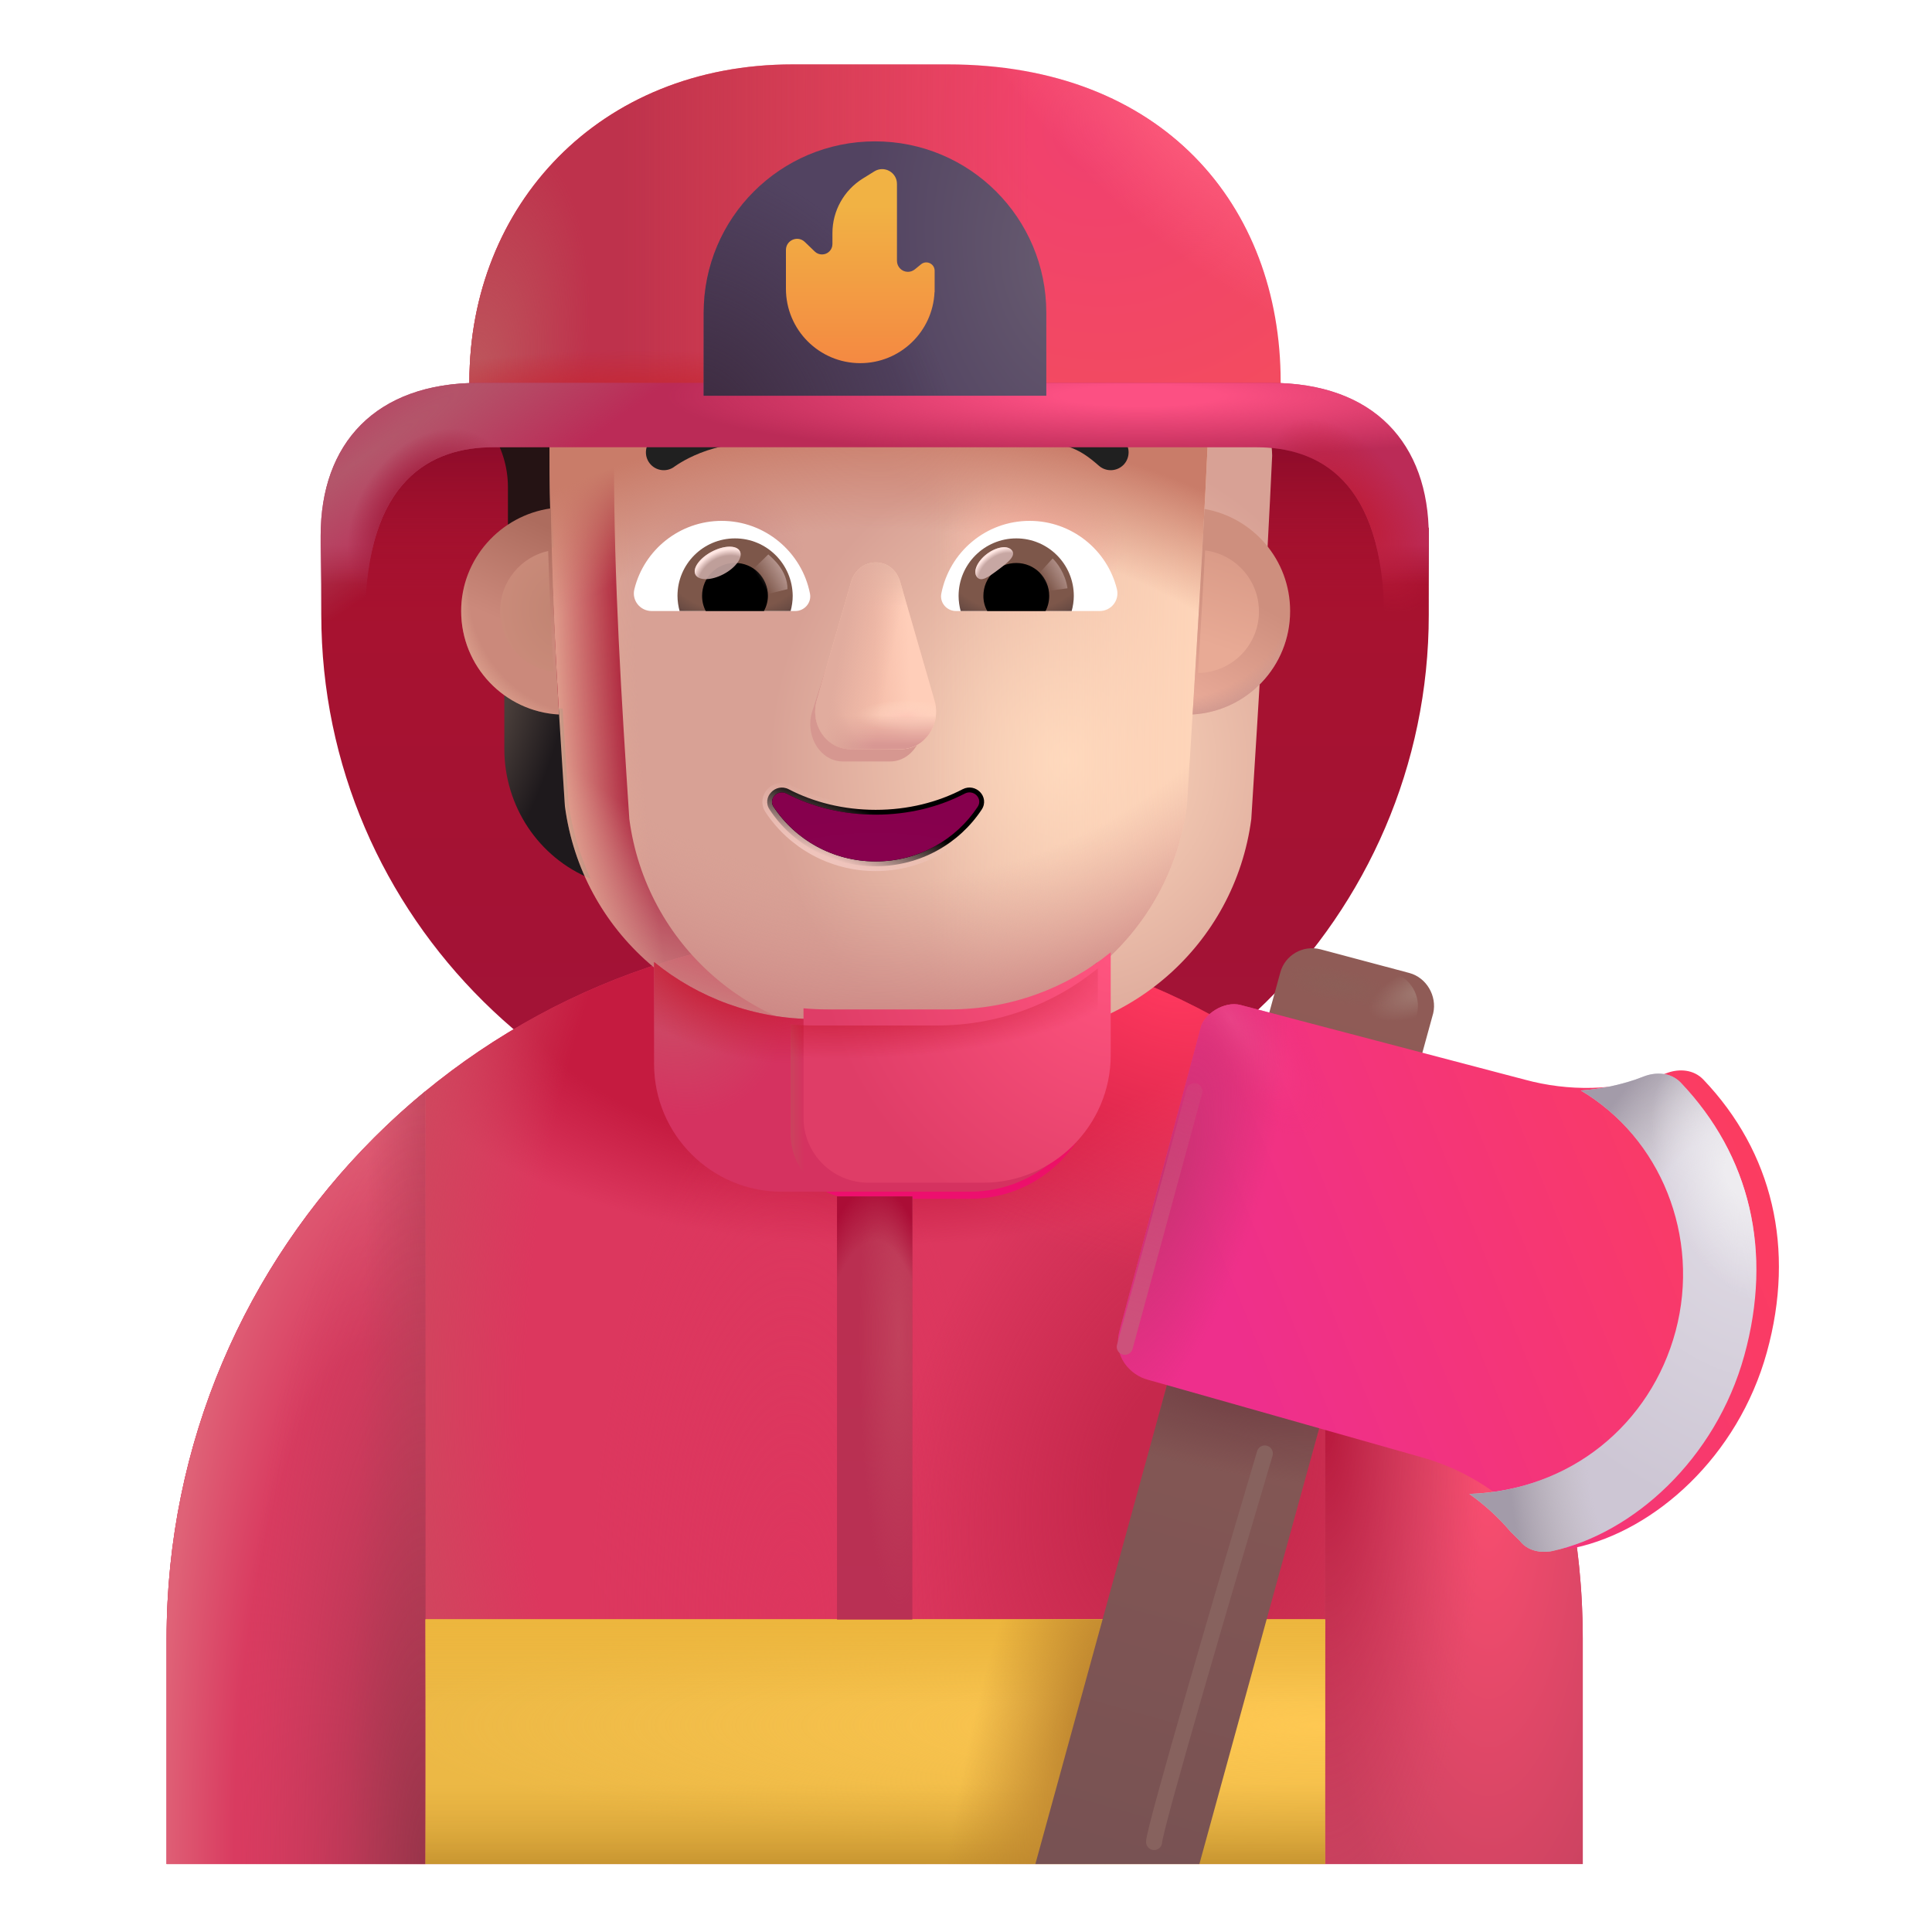 <svg viewBox="1 1 30 30" xmlns="http://www.w3.org/2000/svg">
<g filter="url(#filter0_i_4002_2616)">
<path d="M22.174 7.945H7.152C6.757 8.265 6.373 9.282 5.989 9.602V10.945C5.989 15.635 9.843 19.445 14.587 19.445C19.331 19.445 23.186 15.635 23.186 10.945V9.602C22.831 9.182 22.498 8.395 22.174 7.945Z" fill="url(#paint0_linear_4002_2616)"/>
<path d="M22.174 7.945H7.152C6.757 8.265 6.373 9.282 5.989 9.602V10.945C5.989 15.635 9.843 19.445 14.587 19.445C19.331 19.445 23.186 15.635 23.186 10.945V9.602C22.831 9.182 22.498 8.395 22.174 7.945Z" fill="url(#paint1_linear_4002_2616)"/>
</g>
<path d="M14.587 15.445C8.517 15.445 3.587 20.365 3.587 26.445V29.945H25.577V26.445C25.577 20.365 20.657 15.445 14.587 15.445Z" fill="#DC375E"/>
<path d="M14.587 15.445C8.517 15.445 3.587 20.365 3.587 26.445V29.945H25.577V26.445C25.577 20.365 20.657 15.445 14.587 15.445Z" fill="url(#paint2_radial_4002_2616)"/>
<path d="M14.587 15.445C8.517 15.445 3.587 20.365 3.587 26.445V29.945H25.577V26.445C25.577 20.365 20.657 15.445 14.587 15.445Z" fill="url(#paint3_radial_4002_2616)"/>
<path d="M14.587 15.445C8.517 15.445 3.587 20.365 3.587 26.445V29.945H25.577V26.445C25.577 20.365 20.657 15.445 14.587 15.445Z" fill="url(#paint4_radial_4002_2616)"/>
<path d="M14.587 15.445C8.517 15.445 3.587 20.365 3.587 26.445V29.945H25.577V26.445C25.577 20.365 20.657 15.445 14.587 15.445Z" fill="url(#paint5_radial_4002_2616)"/>
<path d="M14.587 15.445C8.517 15.445 3.587 20.365 3.587 26.445V29.945H25.577V26.445C25.577 20.365 20.657 15.445 14.587 15.445Z" fill="url(#paint6_radial_4002_2616)"/>
<path d="M14.587 15.445C8.517 15.445 3.587 20.365 3.587 26.445V29.945H25.577V26.445C25.577 20.365 20.657 15.445 14.587 15.445Z" fill="url(#paint7_radial_4002_2616)"/>
<path d="M7.607 29.945V17.943C5.153 19.96 3.587 23.018 3.587 26.445V29.945H7.607Z" fill="url(#paint8_radial_4002_2616)"/>
<path d="M7.607 29.945V17.943C5.153 19.96 3.587 23.018 3.587 26.445V29.945H7.607Z" fill="url(#paint9_linear_4002_2616)"/>
<path d="M7.607 29.945V17.943C5.153 19.96 3.587 23.018 3.587 26.445V29.945H7.607Z" fill="url(#paint10_radial_4002_2616)"/>
<path d="M21.577 17.955V29.945H25.577V26.445C25.577 23.025 24.02 19.971 21.577 17.955Z" fill="url(#paint11_radial_4002_2616)"/>
<path d="M21.577 17.955V29.945H25.577V26.445C25.577 23.025 24.02 19.971 21.577 17.955Z" fill="url(#paint12_radial_4002_2616)"/>
<path d="M13.277 15.945V18.605C13.277 19.165 13.727 19.615 14.287 19.615H16.067C17.157 19.615 18.047 18.725 18.047 17.635V15.945H13.277Z" fill="url(#paint13_linear_4002_2616)"/>
<path d="M19.458 12.003C19.794 11.992 20.108 11.879 20.363 11.695V12.626C20.363 13.519 19.831 14.315 19.022 14.645C19.192 14.282 19.309 13.887 19.368 13.465L19.458 12.003Z" fill="url(#paint14_radial_4002_2616)"/>
<path d="M9.736 12.003C9.401 11.992 9.087 11.879 8.831 11.695V12.626C8.831 13.519 9.363 14.315 10.172 14.645C10.002 14.282 9.885 13.887 9.826 13.465L9.736 12.003Z" fill="url(#paint15_radial_4002_2616)"/>
<path d="M8.528 7.52C8.553 7.577 8.584 7.633 8.621 7.688C8.793 7.946 8.887 8.251 8.887 8.562V9.763C9.084 9.621 9.345 9.536 9.595 9.499L9.565 7.962C9.565 7.812 9.574 7.664 9.593 7.52H8.528Z" fill="#251314"/>
<path d="M19.686 7.511C19.716 7.625 19.733 7.744 19.735 7.867L19.656 9.473C19.89 9.515 20.136 9.611 20.323 9.742V8.554C20.323 8.243 20.419 7.937 20.594 7.679C20.632 7.625 20.662 7.569 20.686 7.511H19.686Z" fill="#1E080A"/>
<g filter="url(#filter1_ii_4002_2616)">
<path d="M9.772 13.518C10.03 15.471 11.691 16.924 13.658 16.924H15.544C17.511 16.924 19.173 15.471 19.43 13.518C19.548 11.635 19.667 9.758 19.754 7.876C19.744 7.109 19.139 6.476 18.375 6.444H16.975C16.02 6.444 15.156 5.881 14.764 5.001C14.663 4.749 14.419 4.583 14.148 4.583H12.875C11.03 4.583 9.534 6.095 9.534 7.962C9.534 9.822 9.65 11.653 9.772 13.518Z" fill="url(#paint16_radial_4002_2616)"/>
</g>
<path d="M9.772 13.518C10.03 15.471 11.691 16.924 13.658 16.924H15.544C17.511 16.924 19.173 15.471 19.43 13.518C19.548 11.635 19.667 9.758 19.754 7.876C19.744 7.109 19.139 6.476 18.375 6.444H16.975C16.02 6.444 15.156 5.881 14.764 5.001C14.663 4.749 14.419 4.583 14.148 4.583H12.875C11.03 4.583 9.534 6.095 9.534 7.962C9.534 9.822 9.65 11.653 9.772 13.518Z" fill="url(#paint17_linear_4002_2616)"/>
<path d="M9.772 13.518C10.03 15.471 11.691 16.924 13.658 16.924H15.544C17.511 16.924 19.173 15.471 19.43 13.518C19.548 11.635 19.667 9.758 19.754 7.876C19.744 7.109 19.139 6.476 18.375 6.444H16.975C16.02 6.444 15.156 5.881 14.764 5.001C14.663 4.749 14.419 4.583 14.148 4.583H12.875C11.03 4.583 9.534 6.095 9.534 7.962C9.534 9.822 9.65 11.653 9.772 13.518Z" fill="url(#paint18_radial_4002_2616)"/>
<path d="M9.772 13.518C10.03 15.471 11.691 16.924 13.658 16.924H15.544C17.511 16.924 19.173 15.471 19.43 13.518C19.548 11.635 19.667 9.758 19.754 7.876C19.744 7.109 19.139 6.476 18.375 6.444H16.975C16.02 6.444 15.156 5.881 14.764 5.001C14.663 4.749 14.419 4.583 14.148 4.583H12.875C11.03 4.583 9.534 6.095 9.534 7.962C9.534 9.822 9.65 11.653 9.772 13.518Z" fill="url(#paint19_radial_4002_2616)"/>
<path d="M9.772 13.518C10.03 15.471 11.691 16.924 13.658 16.924H15.544C17.511 16.924 19.173 15.471 19.43 13.518C19.548 11.635 19.667 9.758 19.754 7.876C19.744 7.109 19.139 6.476 18.375 6.444H16.975C16.02 6.444 15.156 5.881 14.764 5.001C14.663 4.749 14.419 4.583 14.148 4.583H12.875C11.03 4.583 9.534 6.095 9.534 7.962C9.534 9.822 9.65 11.653 9.772 13.518Z" fill="url(#paint20_radial_4002_2616)"/>
<path d="M9.772 13.518C10.03 15.471 11.691 16.924 13.658 16.924H15.544C17.511 16.924 19.173 15.471 19.43 13.518C19.548 11.635 19.667 9.758 19.754 7.876C19.744 7.109 19.139 6.476 18.375 6.444H16.975C16.02 6.444 15.156 5.881 14.764 5.001C14.663 4.749 14.419 4.583 14.148 4.583H12.875C11.03 4.583 9.534 6.095 9.534 7.962C9.534 9.822 9.65 11.653 9.772 13.518Z" fill="url(#paint21_radial_4002_2616)"/>
<path d="M9.772 13.518C10.03 15.471 11.691 16.924 13.658 16.924H15.544C17.511 16.924 19.173 15.471 19.43 13.518C19.548 11.635 19.667 9.758 19.754 7.876C19.744 7.109 19.139 6.476 18.375 6.444H16.975C16.02 6.444 15.156 5.881 14.764 5.001C14.663 4.749 14.419 4.583 14.148 4.583H12.875C11.03 4.583 9.534 6.095 9.534 7.962C9.534 9.822 9.65 11.653 9.772 13.518Z" fill="url(#paint22_radial_4002_2616)"/>
<path d="M9.772 13.518C10.03 15.471 11.691 16.924 13.658 16.924H15.544C17.511 16.924 19.173 15.471 19.43 13.518C19.548 11.635 19.667 9.758 19.754 7.876C19.744 7.109 19.139 6.476 18.375 6.444H16.975C16.02 6.444 15.156 5.881 14.764 5.001C14.663 4.749 14.419 4.583 14.148 4.583H12.875C11.03 4.583 9.534 6.095 9.534 7.962C9.534 9.822 9.65 11.653 9.772 13.518Z" fill="url(#paint23_radial_4002_2616)"/>
<path d="M9.772 13.518C10.03 15.471 11.691 16.924 13.658 16.924H15.544C17.511 16.924 19.173 15.471 19.43 13.518C19.548 11.635 19.667 9.758 19.754 7.876C19.744 7.109 19.139 6.476 18.375 6.444H16.975C16.02 6.444 15.156 5.881 14.764 5.001C14.663 4.749 14.419 4.583 14.148 4.583H12.875C11.03 4.583 9.534 6.095 9.534 7.962C9.534 9.822 9.65 11.653 9.772 13.518Z" fill="url(#paint24_radial_4002_2616)"/>
<g filter="url(#filter2_f_4002_2616)">
<path d="M14.196 10.229L13.605 12.068C13.504 12.446 13.746 12.824 14.089 12.824H14.821C15.164 12.824 15.406 12.44 15.305 12.068L14.811 10.229C14.705 9.822 14.307 9.822 14.196 10.229Z" fill="#D69790"/>
</g>
<g filter="url(#filter3_f_4002_2616)">
<path d="M14.215 10.039L13.683 11.877C13.575 12.255 13.835 12.633 14.204 12.633H14.99C15.359 12.633 15.619 12.249 15.511 11.877L14.979 10.039C14.865 9.632 14.334 9.632 14.215 10.039Z" fill="#F6BFAB"/>
<path d="M14.215 10.039L13.683 11.877C13.575 12.255 13.835 12.633 14.204 12.633H14.99C15.359 12.633 15.619 12.249 15.511 11.877L14.979 10.039C14.865 9.632 14.334 9.632 14.215 10.039Z" fill="url(#paint25_linear_4002_2616)"/>
<path d="M14.215 10.039L13.683 11.877C13.575 12.255 13.835 12.633 14.204 12.633H14.99C15.359 12.633 15.619 12.249 15.511 11.877L14.979 10.039C14.865 9.632 14.334 9.632 14.215 10.039Z" fill="url(#paint26_radial_4002_2616)"/>
<path d="M14.215 10.039L13.683 11.877C13.575 12.255 13.835 12.633 14.204 12.633H14.99C15.359 12.633 15.619 12.249 15.511 11.877L14.979 10.039C14.865 9.632 14.334 9.632 14.215 10.039Z" fill="url(#paint27_linear_4002_2616)"/>
<path d="M14.215 10.039L13.683 11.877C13.575 12.255 13.835 12.633 14.204 12.633H14.99C15.359 12.633 15.619 12.249 15.511 11.877L14.979 10.039C14.865 9.632 14.334 9.632 14.215 10.039Z" fill="url(#paint28_radial_4002_2616)"/>
<path d="M14.215 10.039L13.683 11.877C13.575 12.255 13.835 12.633 14.204 12.633H14.99C15.359 12.633 15.619 12.249 15.511 11.877L14.979 10.039C14.865 9.632 14.334 9.632 14.215 10.039Z" fill="url(#paint29_linear_4002_2616)"/>
<path d="M14.215 10.039L13.683 11.877C13.575 12.255 13.835 12.633 14.204 12.633H14.99C15.359 12.633 15.619 12.249 15.511 11.877L14.979 10.039C14.865 9.632 14.334 9.632 14.215 10.039Z" fill="url(#paint30_linear_4002_2616)"/>
</g>
<g filter="url(#filter4_f_4002_2616)">
<path d="M13.246 13.255L13.246 13.255L13.246 13.255C13.144 13.203 13.037 13.235 12.975 13.302C12.911 13.368 12.886 13.476 12.951 13.572C13.3 14.1 13.907 14.451 14.597 14.451C15.288 14.451 15.894 14.1 16.243 13.572C16.308 13.475 16.284 13.366 16.219 13.299C16.155 13.233 16.049 13.203 15.948 13.255L15.948 13.255L15.948 13.255C15.558 13.458 15.098 13.575 14.597 13.575C14.101 13.575 13.636 13.458 13.246 13.255Z" stroke="url(#paint31_linear_4002_2616)" stroke-width="0.15"/>
</g>
<path d="M14.597 13.65C14.089 13.65 13.613 13.53 13.212 13.322C13.075 13.252 12.927 13.406 13.014 13.53C13.349 14.038 13.932 14.376 14.597 14.376C15.262 14.376 15.845 14.038 16.18 13.53C16.267 13.401 16.119 13.252 15.982 13.322C15.582 13.53 15.11 13.65 14.597 13.65Z" fill="url(#paint32_radial_4002_2616)"/>
<g filter="url(#filter5_i_4002_2616)">
<path d="M18.33 8.015C18.155 7.862 17.951 7.7 17.642 7.603C17.338 7.508 16.957 7.482 16.43 7.546C16.278 7.565 16.17 7.703 16.188 7.855C16.207 8.007 16.345 8.115 16.497 8.097C16.978 8.038 17.273 8.069 17.476 8.132C17.674 8.195 17.808 8.296 17.965 8.433C18.081 8.534 18.256 8.521 18.357 8.406C18.457 8.29 18.445 8.115 18.33 8.015Z" fill="#202020"/>
</g>
<g filter="url(#filter6_i_4002_2616)">
<path d="M11.186 7.906C11.276 7.852 11.406 7.783 11.57 7.718C11.897 7.59 12.365 7.478 12.925 7.546C13.077 7.565 13.185 7.703 13.167 7.855C13.148 8.007 13.01 8.115 12.858 8.097C12.409 8.042 12.035 8.131 11.773 8.234C11.642 8.286 11.539 8.341 11.471 8.382C11.437 8.402 11.412 8.419 11.396 8.43C11.388 8.435 11.383 8.439 11.379 8.441L11.377 8.443C11.256 8.537 11.082 8.515 10.988 8.394C10.894 8.273 10.916 8.099 11.037 8.005L11.186 7.906Z" fill="#202020"/>
</g>
<path d="M16.988 9.088C17.641 9.088 18.193 9.539 18.343 10.147C18.387 10.322 18.254 10.488 18.075 10.488H15.844C15.702 10.488 15.588 10.358 15.617 10.216C15.743 9.575 16.306 9.088 16.988 9.088Z" fill="white"/>
<path d="M16.781 9.36C17.276 9.36 17.674 9.762 17.674 10.253C17.674 10.334 17.661 10.415 17.641 10.488H15.917C15.897 10.411 15.885 10.334 15.885 10.253C15.885 9.762 16.286 9.36 16.781 9.36Z" fill="url(#paint33_radial_4002_2616)"/>
<path d="M16.27 10.253C16.27 9.969 16.497 9.742 16.781 9.742C17.065 9.742 17.292 9.969 17.292 10.253C17.292 10.338 17.272 10.419 17.235 10.488H16.331C16.29 10.419 16.27 10.338 16.27 10.253Z" fill="black"/>
<g filter="url(#filter7_f_4002_2616)">
<path d="M16.715 9.549C16.779 9.634 16.646 9.738 16.495 9.851C16.344 9.964 16.232 10.043 16.168 9.958C16.105 9.873 16.176 9.713 16.327 9.6C16.478 9.487 16.652 9.464 16.715 9.549Z" fill="#C7A7A3"/>
<path d="M16.715 9.549C16.779 9.634 16.646 9.738 16.495 9.851C16.344 9.964 16.232 10.043 16.168 9.958C16.105 9.873 16.176 9.713 16.327 9.6C16.478 9.487 16.652 9.464 16.715 9.549Z" fill="url(#paint34_radial_4002_2616)"/>
</g>
<g filter="url(#filter8_f_4002_2616)">
<path d="M17.576 10.135C17.543 9.904 17.408 9.73 17.345 9.672L17.085 9.958L17.202 10.186L17.576 10.135Z" fill="url(#paint35_linear_4002_2616)"/>
</g>
<path d="M12.206 9.088C11.553 9.088 11.001 9.539 10.851 10.147C10.806 10.322 10.94 10.488 11.119 10.488H13.35C13.492 10.488 13.606 10.358 13.577 10.216C13.451 9.575 12.883 9.088 12.206 9.088Z" fill="white"/>
<path d="M12.413 9.36C11.918 9.36 11.52 9.761 11.52 10.252C11.52 10.334 11.533 10.415 11.553 10.488H13.277C13.297 10.411 13.309 10.334 13.309 10.252C13.305 9.761 12.908 9.36 12.413 9.36Z" fill="url(#paint36_radial_4002_2616)"/>
<path d="M12.924 10.252C12.924 9.968 12.697 9.741 12.413 9.741C12.129 9.741 11.902 9.968 11.902 10.252C11.902 10.338 11.922 10.419 11.959 10.488H12.863C12.9 10.419 12.924 10.338 12.924 10.252Z" fill="black"/>
<g filter="url(#filter9_f_4002_2616)">
<path d="M13.228 10.148C13.228 9.859 12.994 9.667 12.93 9.609L12.642 9.888L12.819 10.249L13.228 10.148Z" fill="url(#paint37_linear_4002_2616)"/>
</g>
<g filter="url(#filter10_f_4002_2616)">
<ellipse cx="12.144" cy="9.741" rx="0.39" ry="0.197" transform="rotate(-27.914 12.144 9.741)" fill="#C7A7A3" fill-opacity="0.9"/>
<ellipse cx="12.144" cy="9.741" rx="0.39" ry="0.197" transform="rotate(-27.914 12.144 9.741)" fill="url(#paint38_radial_4002_2616)"/>
</g>
<path d="M19.519 12.094C19.585 11.03 19.648 9.967 19.703 8.903C20.459 9.035 21.033 9.694 21.033 10.488C21.033 11.345 20.363 12.045 19.519 12.094Z" fill="url(#paint39_linear_4002_2616)"/>
<path d="M19.519 12.094C19.585 11.03 19.648 9.967 19.703 8.903C20.459 9.035 21.033 9.694 21.033 10.488C21.033 11.345 20.363 12.045 19.519 12.094Z" fill="url(#paint40_radial_4002_2616)"/>
<path d="M9.553 8.894C8.771 9.004 8.161 9.676 8.161 10.488C8.161 11.347 8.834 12.049 9.681 12.095C9.617 11.026 9.573 9.963 9.553 8.894Z" fill="url(#paint41_linear_4002_2616)"/>
<path d="M9.553 8.894C8.771 9.004 8.161 9.676 8.161 10.488C8.161 11.347 8.834 12.049 9.681 12.095C9.617 11.026 9.573 9.963 9.553 8.894Z" fill="url(#paint42_radial_4002_2616)"/>
<g filter="url(#filter11_f_4002_2616)">
<path d="M9.512 9.555C9.085 9.651 8.766 10.032 8.766 10.487C8.766 10.972 9.127 11.373 9.595 11.434C9.56 10.808 9.531 10.182 9.512 9.555Z" fill="url(#paint43_radial_4002_2616)"/>
</g>
<g filter="url(#filter12_f_4002_2616)">
<path d="M19.603 11.45C19.641 10.816 19.679 10.181 19.713 9.547C20.185 9.606 20.549 10.008 20.549 10.495C20.549 11.02 20.126 11.445 19.603 11.45Z" fill="url(#paint44_linear_4002_2616)"/>
</g>
<path d="M20.886 7.305H8.289V6.927C8.289 4.193 10.299 2 13.309 2H15.72C19.049 2 20.886 4.193 20.886 6.927V7.305Z" fill="url(#paint45_radial_4002_2616)"/>
<path d="M20.886 7.305H8.289V6.927C8.289 4.193 10.299 2 13.309 2H15.72C19.049 2 20.886 4.193 20.886 6.927V7.305Z" fill="url(#paint46_linear_4002_2616)"/>
<path d="M20.886 7.305H8.289V6.927C8.289 4.193 10.299 2 13.309 2H15.72C19.049 2 20.886 4.193 20.886 6.927V7.305Z" fill="url(#paint47_radial_4002_2616)"/>
<path d="M20.886 7.305H8.289V6.927C8.289 4.193 10.299 2 13.309 2H15.72C19.049 2 20.886 4.193 20.886 6.927V7.305Z" fill="url(#paint48_radial_4002_2616)"/>
<path d="M20.886 7.305H8.289V6.927C8.289 4.193 10.299 2 13.309 2H15.72C19.049 2 20.886 4.193 20.886 6.927V7.305Z" fill="url(#paint49_radial_4002_2616)"/>
<g filter="url(#filter13_i_4002_2616)">
<path fill-rule="evenodd" clip-rule="evenodd" d="M11.157 16.039V17.625C11.157 18.715 12.047 19.605 13.137 19.605H16.057C17.147 19.605 18.037 18.725 18.037 17.625V16.045C17.355 16.597 16.487 16.924 15.549 16.924H13.653C12.711 16.924 11.84 16.595 11.157 16.039Z" fill="#D53260"/>
<path fill-rule="evenodd" clip-rule="evenodd" d="M11.157 16.039V17.625C11.157 18.715 12.047 19.605 13.137 19.605H16.057C17.147 19.605 18.037 18.725 18.037 17.625V16.045C17.355 16.597 16.487 16.924 15.549 16.924H13.653C12.711 16.924 11.84 16.595 11.157 16.039Z" fill="url(#paint50_radial_4002_2616)"/>
<path fill-rule="evenodd" clip-rule="evenodd" d="M11.157 16.039V17.625C11.157 18.715 12.047 19.605 13.137 19.605H16.057C17.147 19.605 18.037 18.725 18.037 17.625V16.045C17.355 16.597 16.487 16.924 15.549 16.924H13.653C12.711 16.924 11.84 16.595 11.157 16.039Z" fill="url(#paint51_radial_4002_2616)"/>
</g>
<g filter="url(#filter14_i_4002_2616)">
<path d="M13.277 16.907V18.605C13.277 19.165 13.727 19.615 14.287 19.615H16.067C17.157 19.615 18.047 18.725 18.047 17.635V16.037C17.364 16.594 16.491 16.924 15.549 16.924H13.653C13.526 16.924 13.401 16.918 13.277 16.907Z" fill="url(#paint52_radial_4002_2616)"/>
</g>
<path d="M13.277 16.907V18.605C13.277 19.165 13.727 19.615 14.287 19.615H16.067C17.157 19.615 18.047 18.725 18.047 17.635V16.037C17.364 16.594 16.491 16.924 15.549 16.924H13.653C13.526 16.924 13.401 16.918 13.277 16.907Z" fill="url(#paint53_linear_4002_2616)"/>
<path d="M13.277 16.907V18.605C13.277 19.165 13.727 19.615 14.287 19.615H16.067C17.157 19.615 18.047 18.725 18.047 17.635V16.037C17.364 16.594 16.491 16.924 15.549 16.924H13.653C13.526 16.924 13.401 16.918 13.277 16.907Z" fill="url(#paint54_radial_4002_2616)"/>
<path d="M21.577 26.145H7.607V29.945H21.577V26.145Z" fill="#ECB845"/>
<path d="M21.577 26.145H7.607V29.945H21.577V26.145Z" fill="url(#paint55_radial_4002_2616)"/>
<path d="M21.577 26.145H7.607V29.945H21.577V26.145Z" fill="url(#paint56_linear_4002_2616)"/>
<path d="M21.577 26.145H7.607V29.945H21.577V26.145Z" fill="url(#paint57_linear_4002_2616)"/>
<path d="M21.577 26.145H7.607V29.945H21.577V26.145Z" fill="url(#paint58_radial_4002_2616)"/>
<path d="M8.659 7.945H20.506C21.454 7.945 22.494 8.43 22.494 10.625H23.186V9.32C23.186 7.891 22.338 6.945 20.729 6.945H8.436C6.826 6.945 5.979 7.891 5.979 9.32V10.625H6.67C6.67 8.43 7.71 7.945 8.659 7.945Z" fill="url(#paint59_linear_4002_2616)"/>
<path d="M8.659 7.945H20.506C21.454 7.945 22.494 8.43 22.494 10.625H23.186V9.32C23.186 7.891 22.338 6.945 20.729 6.945H8.436C6.826 6.945 5.979 7.891 5.979 9.32V10.625H6.67C6.67 8.43 7.71 7.945 8.659 7.945Z" fill="url(#paint60_radial_4002_2616)"/>
<path d="M8.659 7.945H20.506C21.454 7.945 22.494 8.43 22.494 10.625H23.186V9.32C23.186 7.891 22.338 6.945 20.729 6.945H8.436C6.826 6.945 5.979 7.891 5.979 9.32V10.625H6.67C6.67 8.43 7.71 7.945 8.659 7.945Z" fill="url(#paint61_radial_4002_2616)"/>
<path d="M8.659 7.945H20.506C21.454 7.945 22.494 8.43 22.494 10.625H23.186V9.32C23.186 7.891 22.338 6.945 20.729 6.945H8.436C6.826 6.945 5.979 7.891 5.979 9.32V10.625H6.67C6.67 8.43 7.71 7.945 8.659 7.945Z" fill="url(#paint62_radial_4002_2616)"/>
<path d="M8.659 7.945H20.506C21.454 7.945 22.494 8.43 22.494 10.625H23.186V9.32C23.186 7.891 22.338 6.945 20.729 6.945H8.436C6.826 6.945 5.979 7.891 5.979 9.32V10.625H6.67C6.67 8.43 7.71 7.945 8.659 7.945Z" fill="url(#paint63_radial_4002_2616)"/>
<path d="M15.167 19.578H13.997V26.148H15.167V19.578Z" fill="url(#paint64_linear_4002_2616)"/>
<path d="M15.167 19.578H13.997V26.148H15.167V19.578Z" fill="url(#paint65_radial_4002_2616)"/>
<path d="M15.167 19.578H13.997V26.148H15.167V19.578Z" fill="url(#paint66_radial_4002_2616)"/>
<g filter="url(#filter15_ii_4002_2616)">
<path d="M17.247 6.945H11.927V5.655C11.927 4.185 13.117 2.995 14.587 2.995C16.057 2.995 17.247 4.185 17.247 5.655V6.945Z" fill="url(#paint67_radial_4002_2616)"/>
<path d="M17.247 6.945H11.927V5.655C11.927 4.185 13.117 2.995 14.587 2.995C16.057 2.995 17.247 4.185 17.247 5.655V6.945Z" fill="url(#paint68_radial_4002_2616)"/>
</g>
<g filter="url(#filter16_ii_4002_2616)">
<path d="M22.636 16.109L21.255 15.741C20.979 15.669 20.703 15.833 20.631 16.099L16.827 29.945H19.374L23.005 16.733C23.066 16.467 22.902 16.181 22.636 16.109Z" fill="url(#paint69_linear_4002_2616)"/>
<path d="M22.636 16.109L21.255 15.741C20.979 15.669 20.703 15.833 20.631 16.099L16.827 29.945H19.374L23.005 16.733C23.066 16.467 22.902 16.181 22.636 16.109Z" fill="url(#paint70_radial_4002_2616)"/>
</g>
<path d="M22.636 16.109L21.255 15.741C20.979 15.669 20.703 15.833 20.631 16.099L16.827 29.945H19.374L23.005 16.733C23.066 16.467 22.902 16.181 22.636 16.109Z" fill="url(#paint71_radial_4002_2616)"/>
<path d="M22.636 16.109L21.255 15.741C20.979 15.669 20.703 15.833 20.631 16.099L16.827 29.945H19.374L23.005 16.733C23.066 16.467 22.902 16.181 22.636 16.109Z" fill="url(#paint72_radial_4002_2616)"/>
<g filter="url(#filter17_ii_4002_2616)">
<path d="M20.012 16.705L24.428 17.865C25.109 18.05 25.835 18.037 26.499 17.812L26.647 17.757C26.826 17.695 27.048 17.704 27.201 17.865C28.273 18.99 28.632 20.486 28.185 22.1C27.738 23.715 26.453 24.864 25.205 25.134C25.121 25.154 24.857 25.18 24.7 24.976L24.558 24.836C24.101 24.295 23.484 23.911 22.813 23.725L18.57 22.523C18.319 22.457 18.015 22.175 18.139 21.744L19.391 17.069C19.435 16.849 19.761 16.639 20.012 16.705Z" fill="url(#paint73_linear_4002_2616)"/>
<path d="M20.012 16.705L24.428 17.865C25.109 18.05 25.835 18.037 26.499 17.812L26.647 17.757C26.826 17.695 27.048 17.704 27.201 17.865C28.273 18.99 28.632 20.486 28.185 22.1C27.738 23.715 26.453 24.864 25.205 25.134C25.121 25.154 24.857 25.18 24.7 24.976L24.558 24.836C24.101 24.295 23.484 23.911 22.813 23.725L18.57 22.523C18.319 22.457 18.015 22.175 18.139 21.744L19.391 17.069C19.435 16.849 19.761 16.639 20.012 16.705Z" fill="url(#paint74_radial_4002_2616)"/>
<path d="M20.012 16.705L24.428 17.865C25.109 18.05 25.835 18.037 26.499 17.812L26.647 17.757C26.826 17.695 27.048 17.704 27.201 17.865C28.273 18.99 28.632 20.486 28.185 22.1C27.738 23.715 26.453 24.864 25.205 25.134C25.121 25.154 24.857 25.18 24.7 24.976L24.558 24.836C24.101 24.295 23.484 23.911 22.813 23.725L18.57 22.523C18.319 22.457 18.015 22.175 18.139 21.744L19.391 17.069C19.435 16.849 19.761 16.639 20.012 16.705Z" fill="url(#paint75_radial_4002_2616)"/>
</g>
<g filter="url(#filter18_i_4002_2616)">
<path d="M25.649 17.983C25.938 17.962 26.224 17.905 26.499 17.812L26.647 17.757C26.826 17.695 27.048 17.703 27.201 17.864C28.273 18.99 28.632 20.486 28.185 22.1C27.738 23.715 26.453 24.864 25.205 25.134C25.121 25.154 24.857 25.179 24.7 24.976L24.558 24.836C24.369 24.612 24.152 24.415 23.916 24.248C25.483 24.196 26.733 23.164 27.119 21.719C27.51 20.25 26.883 18.715 25.647 17.983L25.649 17.983Z" fill="url(#paint76_radial_4002_2616)"/>
<path d="M25.649 17.983C25.938 17.962 26.224 17.905 26.499 17.812L26.647 17.757C26.826 17.695 27.048 17.703 27.201 17.864C28.273 18.99 28.632 20.486 28.185 22.1C27.738 23.715 26.453 24.864 25.205 25.134C25.121 25.154 24.857 25.179 24.7 24.976L24.558 24.836C24.369 24.612 24.152 24.415 23.916 24.248C25.483 24.196 26.733 23.164 27.119 21.719C27.51 20.25 26.883 18.715 25.647 17.983L25.649 17.983Z" fill="url(#paint77_radial_4002_2616)"/>
<path d="M25.649 17.983C25.938 17.962 26.224 17.905 26.499 17.812L26.647 17.757C26.826 17.695 27.048 17.703 27.201 17.864C28.273 18.99 28.632 20.486 28.185 22.1C27.738 23.715 26.453 24.864 25.205 25.134C25.121 25.154 24.857 25.179 24.7 24.976L24.558 24.836C24.369 24.612 24.152 24.415 23.916 24.248C25.483 24.196 26.733 23.164 27.119 21.719C27.51 20.25 26.883 18.715 25.647 17.983L25.649 17.983Z" fill="url(#paint78_radial_4002_2616)"/>
</g>
<g filter="url(#filter19_dii_4002_2616)">
<path d="M13.304 4.882C13.304 4.729 13.487 4.651 13.597 4.757L13.752 4.906C13.782 4.935 13.822 4.951 13.864 4.951C13.954 4.951 14.026 4.879 14.026 4.789V4.619C14.026 4.274 14.205 3.954 14.498 3.772L14.677 3.661C14.83 3.566 15.028 3.676 15.028 3.856V5.05C15.028 5.144 15.104 5.221 15.198 5.221C15.238 5.221 15.276 5.207 15.306 5.182L15.402 5.104C15.486 5.035 15.613 5.095 15.613 5.204V5.537H15.611C15.584 6.15 15.078 6.639 14.458 6.639C13.821 6.639 13.304 6.122 13.304 5.484V4.882Z" fill="url(#paint79_linear_4002_2616)"/>
</g>
<g filter="url(#filter20_f_4002_2616)">
<path d="M19.546 17.945L18.466 21.913" stroke="url(#paint80_linear_4002_2616)" stroke-width="0.25" stroke-linecap="round"/>
</g>
<g filter="url(#filter21_f_4002_2616)">
<path d="M18.921 29.602C18.921 29.402 20.067 25.497 20.64 23.57" stroke="#87625E" stroke-width="0.25" stroke-linecap="round"/>
</g>
<defs>
<filter id="filter0_i_4002_2616" x="5.989" y="7.545" width="17.197" height="11.9" filterUnits="userSpaceOnUse" color-interpolation-filters="sRGB">
<feFlood flood-opacity="0" result="BackgroundImageFix"/>
<feBlend mode="normal" in="SourceGraphic" in2="BackgroundImageFix" result="shape"/>
<feColorMatrix in="SourceAlpha" type="matrix" values="0 0 0 0 0 0 0 0 0 0 0 0 0 0 0 0 0 0 127 0" result="hardAlpha"/>
<feOffset dy="-0.4"/>
<feGaussianBlur stdDeviation="0.2"/>
<feComposite in2="hardAlpha" operator="arithmetic" k2="-1" k3="1"/>
<feColorMatrix type="matrix" values="0 0 0 0 0.596 0 0 0 0 0.137 0 0 0 0 0.235 0 0 0 1 0"/>
<feBlend mode="normal" in2="shape" result="effect1_innerShadow_4002_2616"/>
</filter>
<filter id="filter1_ii_4002_2616" x="9.534" y="4.583" width="11.22" height="12.542" filterUnits="userSpaceOnUse" color-interpolation-filters="sRGB">
<feFlood flood-opacity="0" result="BackgroundImageFix"/>
<feBlend mode="normal" in="SourceGraphic" in2="BackgroundImageFix" result="shape"/>
<feColorMatrix in="SourceAlpha" type="matrix" values="0 0 0 0 0 0 0 0 0 0 0 0 0 0 0 0 0 0 127 0" result="hardAlpha"/>
<feOffset dx="1"/>
<feGaussianBlur stdDeviation="0.7"/>
<feComposite in2="hardAlpha" operator="arithmetic" k2="-1" k3="1"/>
<feColorMatrix type="matrix" values="0 0 0 0 0.914 0 0 0 0 0.686 0 0 0 0 0.592 0 0 0 1 0"/>
<feBlend mode="normal" in2="shape" result="effect1_innerShadow_4002_2616"/>
<feColorMatrix in="SourceAlpha" type="matrix" values="0 0 0 0 0 0 0 0 0 0 0 0 0 0 0 0 0 0 127 0" result="hardAlpha"/>
<feOffset dy="0.2"/>
<feGaussianBlur stdDeviation="0.375"/>
<feComposite in2="hardAlpha" operator="arithmetic" k2="-1" k3="1"/>
<feColorMatrix type="matrix" values="0 0 0 0 0.78 0 0 0 0 0.569 0 0 0 0 0.486 0 0 0 1 0"/>
<feBlend mode="normal" in2="effect1_innerShadow_4002_2616" result="effect2_innerShadow_4002_2616"/>
</filter>
<filter id="filter2_f_4002_2616" x="12.582" y="8.924" width="3.747" height="4.9" filterUnits="userSpaceOnUse" color-interpolation-filters="sRGB">
<feFlood flood-opacity="0" result="BackgroundImageFix"/>
<feBlend mode="normal" in="SourceGraphic" in2="BackgroundImageFix" result="shape"/>
<feGaussianBlur stdDeviation="0.5" result="effect1_foregroundBlur_4002_2616"/>
</filter>
<filter id="filter3_f_4002_2616" x="13.458" y="9.533" width="2.277" height="3.3" filterUnits="userSpaceOnUse" color-interpolation-filters="sRGB">
<feFlood flood-opacity="0" result="BackgroundImageFix"/>
<feBlend mode="normal" in="SourceGraphic" in2="BackgroundImageFix" result="shape"/>
<feGaussianBlur stdDeviation="0.1" result="effect1_foregroundBlur_4002_2616"/>
</filter>
<filter id="filter4_f_4002_2616" x="12.738" y="13.054" width="3.718" height="1.573" filterUnits="userSpaceOnUse" color-interpolation-filters="sRGB">
<feFlood flood-opacity="0" result="BackgroundImageFix"/>
<feBlend mode="normal" in="SourceGraphic" in2="BackgroundImageFix" result="shape"/>
<feGaussianBlur stdDeviation="0.05" result="effect1_foregroundBlur_4002_2616"/>
</filter>
<filter id="filter5_i_4002_2616" x="16.186" y="7.311" width="2.339" height="1.19" filterUnits="userSpaceOnUse" color-interpolation-filters="sRGB">
<feFlood flood-opacity="0" result="BackgroundImageFix"/>
<feBlend mode="normal" in="SourceGraphic" in2="BackgroundImageFix" result="shape"/>
<feColorMatrix in="SourceAlpha" type="matrix" values="0 0 0 0 0 0 0 0 0 0 0 0 0 0 0 0 0 0 127 0" result="hardAlpha"/>
<feOffset dx="0.1" dy="-0.2"/>
<feGaussianBlur stdDeviation="0.125"/>
<feComposite in2="hardAlpha" operator="arithmetic" k2="-1" k3="1"/>
<feColorMatrix type="matrix" values="0 0 0 0 0.059 0 0 0 0 0.055 0 0 0 0 0.059 0 0 0 1 0"/>
<feBlend mode="normal" in2="shape" result="effect1_innerShadow_4002_2616"/>
</filter>
<filter id="filter6_i_4002_2616" x="10.93" y="7.325" width="2.339" height="1.176" filterUnits="userSpaceOnUse" color-interpolation-filters="sRGB">
<feFlood flood-opacity="0" result="BackgroundImageFix"/>
<feBlend mode="normal" in="SourceGraphic" in2="BackgroundImageFix" result="shape"/>
<feColorMatrix in="SourceAlpha" type="matrix" values="0 0 0 0 0 0 0 0 0 0 0 0 0 0 0 0 0 0 127 0" result="hardAlpha"/>
<feOffset dx="0.1" dy="-0.2"/>
<feGaussianBlur stdDeviation="0.125"/>
<feComposite in2="hardAlpha" operator="arithmetic" k2="-1" k3="1"/>
<feColorMatrix type="matrix" values="0 0 0 0 0.059 0 0 0 0 0.055 0 0 0 0 0.059 0 0 0 1 0"/>
<feBlend mode="normal" in2="shape" result="effect1_innerShadow_4002_2616"/>
</filter>
<filter id="filter7_f_4002_2616" x="16.045" y="9.398" width="0.787" height="0.696" filterUnits="userSpaceOnUse" color-interpolation-filters="sRGB">
<feFlood flood-opacity="0" result="BackgroundImageFix"/>
<feBlend mode="normal" in="SourceGraphic" in2="BackgroundImageFix" result="shape"/>
<feGaussianBlur stdDeviation="0.05" result="effect1_foregroundBlur_4002_2616"/>
</filter>
<filter id="filter8_f_4002_2616" x="16.885" y="9.472" width="0.891" height="0.913" filterUnits="userSpaceOnUse" color-interpolation-filters="sRGB">
<feFlood flood-opacity="0" result="BackgroundImageFix"/>
<feBlend mode="normal" in="SourceGraphic" in2="BackgroundImageFix" result="shape"/>
<feGaussianBlur stdDeviation="0.1" result="effect1_foregroundBlur_4002_2616"/>
</filter>
<filter id="filter9_f_4002_2616" x="12.442" y="9.409" width="0.986" height="1.04" filterUnits="userSpaceOnUse" color-interpolation-filters="sRGB">
<feFlood flood-opacity="0" result="BackgroundImageFix"/>
<feBlend mode="normal" in="SourceGraphic" in2="BackgroundImageFix" result="shape"/>
<feGaussianBlur stdDeviation="0.1" result="effect1_foregroundBlur_4002_2616"/>
</filter>
<filter id="filter10_f_4002_2616" x="11.687" y="9.389" width="0.913" height="0.704" filterUnits="userSpaceOnUse" color-interpolation-filters="sRGB">
<feFlood flood-opacity="0" result="BackgroundImageFix"/>
<feBlend mode="normal" in="SourceGraphic" in2="BackgroundImageFix" result="shape"/>
<feGaussianBlur stdDeviation="0.05" result="effect1_foregroundBlur_4002_2616"/>
</filter>
<filter id="filter11_f_4002_2616" x="8.516" y="9.305" width="1.329" height="2.379" filterUnits="userSpaceOnUse" color-interpolation-filters="sRGB">
<feFlood flood-opacity="0" result="BackgroundImageFix"/>
<feBlend mode="normal" in="SourceGraphic" in2="BackgroundImageFix" result="shape"/>
<feGaussianBlur stdDeviation="0.125" result="effect1_foregroundBlur_4002_2616"/>
</filter>
<filter id="filter12_f_4002_2616" x="19.103" y="9.047" width="1.947" height="2.903" filterUnits="userSpaceOnUse" color-interpolation-filters="sRGB">
<feFlood flood-opacity="0" result="BackgroundImageFix"/>
<feBlend mode="normal" in="SourceGraphic" in2="BackgroundImageFix" result="shape"/>
<feGaussianBlur stdDeviation="0.25" result="effect1_foregroundBlur_4002_2616"/>
</filter>
<filter id="filter13_i_4002_2616" x="11.157" y="15.939" width="6.88" height="3.666" filterUnits="userSpaceOnUse" color-interpolation-filters="sRGB">
<feFlood flood-opacity="0" result="BackgroundImageFix"/>
<feBlend mode="normal" in="SourceGraphic" in2="BackgroundImageFix" result="shape"/>
<feColorMatrix in="SourceAlpha" type="matrix" values="0 0 0 0 0 0 0 0 0 0 0 0 0 0 0 0 0 0 127 0" result="hardAlpha"/>
<feOffset dy="-0.1"/>
<feGaussianBlur stdDeviation="0.2"/>
<feComposite in2="hardAlpha" operator="arithmetic" k2="-1" k3="1"/>
<feColorMatrix type="matrix" values="0 0 0 0 0.741 0 0 0 0 0.047 0 0 0 0 0.255 0 0 0 1 0"/>
<feBlend mode="normal" in2="shape" result="effect1_innerShadow_4002_2616"/>
</filter>
<filter id="filter14_i_4002_2616" x="13.277" y="15.787" width="4.97" height="3.828" filterUnits="userSpaceOnUse" color-interpolation-filters="sRGB">
<feFlood flood-opacity="0" result="BackgroundImageFix"/>
<feBlend mode="normal" in="SourceGraphic" in2="BackgroundImageFix" result="shape"/>
<feColorMatrix in="SourceAlpha" type="matrix" values="0 0 0 0 0 0 0 0 0 0 0 0 0 0 0 0 0 0 127 0" result="hardAlpha"/>
<feOffset dx="0.2" dy="-0.25"/>
<feGaussianBlur stdDeviation="0.375"/>
<feComposite in2="hardAlpha" operator="arithmetic" k2="-1" k3="1"/>
<feColorMatrix type="matrix" values="0 0 0 0 0.733 0 0 0 0 0.125 0 0 0 0 0.31 0 0 0 1 0"/>
<feBlend mode="normal" in2="shape" result="effect1_innerShadow_4002_2616"/>
</filter>
<filter id="filter15_ii_4002_2616" x="11.827" y="2.995" width="5.52" height="4.05" filterUnits="userSpaceOnUse" color-interpolation-filters="sRGB">
<feFlood flood-opacity="0" result="BackgroundImageFix"/>
<feBlend mode="normal" in="SourceGraphic" in2="BackgroundImageFix" result="shape"/>
<feColorMatrix in="SourceAlpha" type="matrix" values="0 0 0 0 0 0 0 0 0 0 0 0 0 0 0 0 0 0 127 0" result="hardAlpha"/>
<feOffset dx="-0.1" dy="0.1"/>
<feGaussianBlur stdDeviation="0.125"/>
<feComposite in2="hardAlpha" operator="arithmetic" k2="-1" k3="1"/>
<feColorMatrix type="matrix" values="0 0 0 0 0.455 0 0 0 0 0.416 0 0 0 0 0.49 0 0 0 1 0"/>
<feBlend mode="normal" in2="shape" result="effect1_innerShadow_4002_2616"/>
<feColorMatrix in="SourceAlpha" type="matrix" values="0 0 0 0 0 0 0 0 0 0 0 0 0 0 0 0 0 0 127 0" result="hardAlpha"/>
<feOffset dx="0.1" dy="0.1"/>
<feGaussianBlur stdDeviation="0.125"/>
<feComposite in2="hardAlpha" operator="arithmetic" k2="-1" k3="1"/>
<feColorMatrix type="matrix" values="0 0 0 0 0.247 0 0 0 0 0.2 0 0 0 0 0.263 0 0 0 1 0"/>
<feBlend mode="normal" in2="effect1_innerShadow_4002_2616" result="effect2_innerShadow_4002_2616"/>
</filter>
<filter id="filter16_ii_4002_2616" x="16.577" y="15.724" width="6.94" height="14.221" filterUnits="userSpaceOnUse" color-interpolation-filters="sRGB">
<feFlood flood-opacity="0" result="BackgroundImageFix"/>
<feBlend mode="normal" in="SourceGraphic" in2="BackgroundImageFix" result="shape"/>
<feColorMatrix in="SourceAlpha" type="matrix" values="0 0 0 0 0 0 0 0 0 0 0 0 0 0 0 0 0 0 127 0" result="hardAlpha"/>
<feOffset dx="0.5"/>
<feGaussianBlur stdDeviation="0.25"/>
<feComposite in2="hardAlpha" operator="arithmetic" k2="-1" k3="1"/>
<feColorMatrix type="matrix" values="0 0 0 0 0.431 0 0 0 0 0.271 0 0 0 0 0.239 0 0 0 1 0"/>
<feBlend mode="normal" in2="shape" result="effect1_innerShadow_4002_2616"/>
<feColorMatrix in="SourceAlpha" type="matrix" values="0 0 0 0 0 0 0 0 0 0 0 0 0 0 0 0 0 0 127 0" result="hardAlpha"/>
<feOffset dx="-0.25"/>
<feGaussianBlur stdDeviation="0.25"/>
<feComposite in2="hardAlpha" operator="arithmetic" k2="-1" k3="1"/>
<feColorMatrix type="matrix" values="0 0 0 0 0.447 0 0 0 0 0.267 0 0 0 0 0.247 0 0 0 1 0"/>
<feBlend mode="normal" in2="effect1_innerShadow_4002_2616" result="effect2_innerShadow_4002_2616"/>
</filter>
<filter id="filter17_ii_4002_2616" x="17.86" y="16.442" width="11.012" height="8.855" filterUnits="userSpaceOnUse" color-interpolation-filters="sRGB">
<feFlood flood-opacity="0" result="BackgroundImageFix"/>
<feBlend mode="normal" in="SourceGraphic" in2="BackgroundImageFix" result="shape"/>
<feColorMatrix in="SourceAlpha" type="matrix" values="0 0 0 0 0 0 0 0 0 0 0 0 0 0 0 0 0 0 127 0" result="hardAlpha"/>
<feOffset dx="0.5" dy="-0.25"/>
<feGaussianBlur stdDeviation="0.5"/>
<feComposite in2="hardAlpha" operator="arithmetic" k2="-1" k3="1"/>
<feColorMatrix type="matrix" values="0 0 0 0 0.729 0 0 0 0 0.098 0 0 0 0 0.376 0 0 0 1 0"/>
<feBlend mode="normal" in2="shape" result="effect1_innerShadow_4002_2616"/>
<feColorMatrix in="SourceAlpha" type="matrix" values="0 0 0 0 0 0 0 0 0 0 0 0 0 0 0 0 0 0 127 0" result="hardAlpha"/>
<feOffset dx="-0.25" dy="0.15"/>
<feGaussianBlur stdDeviation="0.15"/>
<feComposite in2="hardAlpha" operator="arithmetic" k2="-1" k3="1"/>
<feColorMatrix type="matrix" values="0 0 0 0 0.965 0 0 0 0 0.271 0 0 0 0 0.467 0 0 0 1 0"/>
<feBlend mode="normal" in2="effect1_innerShadow_4002_2616" result="effect2_innerShadow_4002_2616"/>
</filter>
<filter id="filter18_i_4002_2616" x="23.816" y="17.671" width="4.557" height="7.476" filterUnits="userSpaceOnUse" color-interpolation-filters="sRGB">
<feFlood flood-opacity="0" result="BackgroundImageFix"/>
<feBlend mode="normal" in="SourceGraphic" in2="BackgroundImageFix" result="shape"/>
<feColorMatrix in="SourceAlpha" type="matrix" values="0 0 0 0 0 0 0 0 0 0 0 0 0 0 0 0 0 0 127 0" result="hardAlpha"/>
<feOffset dx="-0.1" dy="-0.05"/>
<feGaussianBlur stdDeviation="0.1"/>
<feComposite in2="hardAlpha" operator="arithmetic" k2="-1" k3="1"/>
<feColorMatrix type="matrix" values="0 0 0 0 0.769 0 0 0 0 0.761 0 0 0 0 0.776 0 0 0 1 0"/>
<feBlend mode="normal" in2="shape" result="effect1_innerShadow_4002_2616"/>
</filter>
<filter id="filter19_dii_4002_2616" x="13.154" y="3.576" width="2.509" height="3.213" filterUnits="userSpaceOnUse" color-interpolation-filters="sRGB">
<feFlood flood-opacity="0" result="BackgroundImageFix"/>
<feColorMatrix in="SourceAlpha" type="matrix" values="0 0 0 0 0 0 0 0 0 0 0 0 0 0 0 0 0 0 127 0" result="hardAlpha"/>
<feOffset dx="-0.05" dy="0.05"/>
<feGaussianBlur stdDeviation="0.05"/>
<feComposite in2="hardAlpha" operator="out"/>
<feColorMatrix type="matrix" values="0 0 0 0 0.224 0 0 0 0 0.141 0 0 0 0 0.216 0 0 0 1 0"/>
<feBlend mode="normal" in2="BackgroundImageFix" result="effect1_dropShadow_4002_2616"/>
<feBlend mode="normal" in="SourceGraphic" in2="effect1_dropShadow_4002_2616" result="shape"/>
<feColorMatrix in="SourceAlpha" type="matrix" values="0 0 0 0 0 0 0 0 0 0 0 0 0 0 0 0 0 0 127 0" result="hardAlpha"/>
<feOffset dx="-0.05"/>
<feGaussianBlur stdDeviation="0.05"/>
<feComposite in2="hardAlpha" operator="arithmetic" k2="-1" k3="1"/>
<feColorMatrix type="matrix" values="0 0 0 0 1 0 0 0 0 0.769 0 0 0 0 0.341 0 0 0 1 0"/>
<feBlend mode="normal" in2="shape" result="effect2_innerShadow_4002_2616"/>
<feColorMatrix in="SourceAlpha" type="matrix" values="0 0 0 0 0 0 0 0 0 0 0 0 0 0 0 0 0 0 127 0" result="hardAlpha"/>
<feOffset dy="-0.05"/>
<feGaussianBlur stdDeviation="0.05"/>
<feComposite in2="hardAlpha" operator="arithmetic" k2="-1" k3="1"/>
<feColorMatrix type="matrix" values="0 0 0 0 0.859 0 0 0 0 0.337 0 0 0 0 0.11 0 0 0 1 0"/>
<feBlend mode="normal" in2="effect2_innerShadow_4002_2616" result="effect3_innerShadow_4002_2616"/>
</filter>
<filter id="filter20_f_4002_2616" x="18.091" y="17.57" width="1.83" height="4.718" filterUnits="userSpaceOnUse" color-interpolation-filters="sRGB">
<feFlood flood-opacity="0" result="BackgroundImageFix"/>
<feBlend mode="normal" in="SourceGraphic" in2="BackgroundImageFix" result="shape"/>
<feGaussianBlur stdDeviation="0.125" result="effect1_foregroundBlur_4002_2616"/>
</filter>
<filter id="filter21_f_4002_2616" x="18.396" y="23.045" width="2.769" height="7.081" filterUnits="userSpaceOnUse" color-interpolation-filters="sRGB">
<feFlood flood-opacity="0" result="BackgroundImageFix"/>
<feBlend mode="normal" in="SourceGraphic" in2="BackgroundImageFix" result="shape"/>
<feGaussianBlur stdDeviation="0.2" result="effect1_foregroundBlur_4002_2616"/>
</filter>
<linearGradient id="paint0_linear_4002_2616" x1="14.587" y1="7.945" x2="14.587" y2="19.445" gradientUnits="userSpaceOnUse">
<stop stop-color="#A9112C"/>
<stop offset="1" stop-color="#A11339"/>
</linearGradient>
<linearGradient id="paint1_linear_4002_2616" x1="14.587" y1="7.222" x2="14.587" y2="10.816" gradientUnits="userSpaceOnUse">
<stop stop-color="#710425"/>
<stop offset="1" stop-color="#A81330" stop-opacity="0"/>
</linearGradient>
<radialGradient id="paint2_radial_4002_2616" cx="0" cy="0" r="1" gradientUnits="userSpaceOnUse" gradientTransform="translate(14.582 15.915) rotate(90) scale(4.436 8.287)">
<stop offset="0.687" stop-color="#C51B40"/>
<stop offset="1" stop-color="#C51B40" stop-opacity="0"/>
</radialGradient>
<radialGradient id="paint3_radial_4002_2616" cx="0" cy="0" r="1" gradientUnits="userSpaceOnUse" gradientTransform="translate(13.302 26.227) rotate(180) scale(3.156 8.375)">
<stop stop-color="#DD365E"/>
<stop offset="1" stop-color="#DD365E" stop-opacity="0"/>
</radialGradient>
<radialGradient id="paint4_radial_4002_2616" cx="0" cy="0" r="1" gradientUnits="userSpaceOnUse" gradientTransform="translate(21.646 26.102) rotate(-180) scale(1.625 5.469)">
<stop stop-color="#D23B59"/>
<stop offset="1" stop-color="#D23B59" stop-opacity="0"/>
</radialGradient>
<radialGradient id="paint5_radial_4002_2616" cx="0" cy="0" r="1" gradientUnits="userSpaceOnUse" gradientTransform="translate(19.552 23.914) rotate(-164.539) scale(4.572 6.483)">
<stop offset="0.273" stop-color="#C6284C"/>
<stop offset="1" stop-color="#C6284C" stop-opacity="0"/>
</radialGradient>
<radialGradient id="paint6_radial_4002_2616" cx="0" cy="0" r="1" gradientUnits="userSpaceOnUse" gradientTransform="translate(18.302 22.695) rotate(-180) scale(11.062 16.667)">
<stop offset="0.825" stop-color="#D0465E" stop-opacity="0"/>
<stop offset="1" stop-color="#D0465E"/>
</radialGradient>
<radialGradient id="paint7_radial_4002_2616" cx="0" cy="0" r="1" gradientUnits="userSpaceOnUse" gradientTransform="translate(19.021 16.233) rotate(110.508) scale(4.443 7.981)">
<stop stop-color="#FF385E"/>
<stop offset="1" stop-color="#FF385E" stop-opacity="0"/>
</radialGradient>
<radialGradient id="paint8_radial_4002_2616" cx="0" cy="0" r="1" gradientUnits="userSpaceOnUse" gradientTransform="translate(6.865 29.727) rotate(-90) scale(11.783 3.376)">
<stop offset="0.658" stop-color="#D93B60"/>
<stop offset="1" stop-color="#DF6277"/>
</radialGradient>
<linearGradient id="paint9_linear_4002_2616" x1="7.607" y1="26.633" x2="6.49" y2="26.602" gradientUnits="userSpaceOnUse">
<stop stop-color="#BF415A"/>
<stop offset="1" stop-color="#BF415A" stop-opacity="0"/>
</linearGradient>
<radialGradient id="paint10_radial_4002_2616" cx="0" cy="0" r="1" gradientUnits="userSpaceOnUse" gradientTransform="translate(7.607 29.945) rotate(-90) scale(11.844 2.894)">
<stop stop-color="#99344A"/>
<stop offset="1" stop-color="#C03959" stop-opacity="0"/>
</radialGradient>
<radialGradient id="paint11_radial_4002_2616" cx="0" cy="0" r="1" gradientUnits="userSpaceOnUse" gradientTransform="translate(24.114 23.95) rotate(90) scale(8.401 2.741)">
<stop stop-color="#F94D70"/>
<stop offset="1" stop-color="#C7425F"/>
</radialGradient>
<radialGradient id="paint12_radial_4002_2616" cx="0" cy="0" r="1" gradientUnits="userSpaceOnUse" gradientTransform="translate(21.577 22.945) rotate(90) scale(8.562 2.477)">
<stop offset="0.036" stop-color="#B91A3E"/>
<stop offset="1" stop-color="#D54161" stop-opacity="0"/>
</radialGradient>
<linearGradient id="paint13_linear_4002_2616" x1="15.654" y1="14.998" x2="15.654" y2="21.335" gradientUnits="userSpaceOnUse">
<stop stop-color="#ED1C26"/>
<stop offset="0.456" stop-color="#ED1452"/>
<stop offset="1" stop-color="#EC098C"/>
</linearGradient>
<radialGradient id="paint14_radial_4002_2616" cx="0" cy="0" r="1" gradientUnits="userSpaceOnUse" gradientTransform="translate(19.35 11.695) rotate(69.657) scale(2.154 2.559)">
<stop offset="0.215" stop-color="#313131"/>
<stop offset="1" stop-color="#1A161E"/>
</radialGradient>
<radialGradient id="paint15_radial_4002_2616" cx="0" cy="0" r="1" gradientUnits="userSpaceOnUse" gradientTransform="translate(8.541 12.185) rotate(17.447) scale(1.548 4.775)">
<stop stop-color="#564943"/>
<stop offset="0.746" stop-color="#1E191C"/>
</radialGradient>
<radialGradient id="paint16_radial_4002_2616" cx="0" cy="0" r="1" gradientUnits="userSpaceOnUse" gradientTransform="translate(16.568 12.605) rotate(-180) scale(4.625 4.938)">
<stop stop-color="#FFDCC0"/>
<stop offset="1" stop-color="#D8A195"/>
</radialGradient>
<linearGradient id="paint17_linear_4002_2616" x1="19.754" y1="12.439" x2="15.402" y2="12.439" gradientUnits="userSpaceOnUse">
<stop stop-color="#FFD6BA"/>
<stop offset="1" stop-color="#FFD6BA" stop-opacity="0"/>
</linearGradient>
<radialGradient id="paint18_radial_4002_2616" cx="0" cy="0" r="1" gradientUnits="userSpaceOnUse" gradientTransform="translate(14.644 4.583) rotate(90) scale(12.616 10.448)">
<stop offset="0.799" stop-color="#D69B93" stop-opacity="0"/>
<stop offset="0.998" stop-color="#CB8281"/>
</radialGradient>
<radialGradient id="paint19_radial_4002_2616" cx="0" cy="0" r="1" gradientUnits="userSpaceOnUse" gradientTransform="translate(17.044 9.44) rotate(-90) scale(1.148 1.421)">
<stop offset="0.325" stop-color="#F6B8A8"/>
<stop offset="1" stop-color="#F6B8A8" stop-opacity="0"/>
</radialGradient>
<radialGradient id="paint20_radial_4002_2616" cx="0" cy="0" r="1" gradientUnits="userSpaceOnUse" gradientTransform="translate(12.297 9.487) rotate(-89.794) scale(1.094 1.191)">
<stop offset="0.378" stop-color="#D39991"/>
<stop offset="1" stop-color="#D39991" stop-opacity="0"/>
</radialGradient>
<radialGradient id="paint21_radial_4002_2616" cx="0" cy="0" r="1" gradientUnits="userSpaceOnUse" gradientTransform="translate(18.03 11.741) rotate(176.388) scale(8.513 21.746)">
<stop offset="0.836" stop-color="#E6AD97" stop-opacity="0"/>
<stop offset="1" stop-color="#E6AD97"/>
</radialGradient>
<radialGradient id="paint22_radial_4002_2616" cx="0" cy="0" r="1" gradientUnits="userSpaceOnUse" gradientTransform="translate(9.13 6.428) rotate(-46.611) scale(4.51 1.651)">
<stop offset="0.428" stop-color="#9F6D5C"/>
<stop offset="1" stop-color="#9F6D5C" stop-opacity="0"/>
</radialGradient>
<radialGradient id="paint23_radial_4002_2616" cx="0" cy="0" r="1" gradientUnits="userSpaceOnUse" gradientTransform="translate(17.024 5.774) rotate(121.159) scale(3.369 2.781)">
<stop offset="0.078" stop-color="#F6C3B0"/>
<stop offset="1" stop-color="#F6C3B0" stop-opacity="0"/>
</radialGradient>
<radialGradient id="paint24_radial_4002_2616" cx="0" cy="0" r="1" gradientUnits="userSpaceOnUse" gradientTransform="translate(14.644 15.355) rotate(-90) scale(8.406 10.955)">
<stop offset="0.732" stop-color="#C97C69" stop-opacity="0"/>
<stop offset="0.926" stop-color="#C97C69"/>
</radialGradient>
<linearGradient id="paint25_linear_4002_2616" x1="15.435" y1="11.428" x2="14.597" y2="11.463" gradientUnits="userSpaceOnUse">
<stop offset="0.36" stop-color="#FFCEB9"/>
<stop offset="1" stop-color="#FFCEB9" stop-opacity="0"/>
</linearGradient>
<radialGradient id="paint26_radial_4002_2616" cx="0" cy="0" r="1" gradientUnits="userSpaceOnUse" gradientTransform="translate(15.063 12.114) rotate(90) scale(0.244 0.767)">
<stop stop-color="#FEC8B8"/>
<stop offset="1" stop-color="#FFDDC7" stop-opacity="0"/>
</radialGradient>
<linearGradient id="paint27_linear_4002_2616" x1="14.597" y1="12.568" x2="14.597" y2="12.102" gradientUnits="userSpaceOnUse">
<stop stop-color="#D89793"/>
<stop offset="1" stop-color="#D89793" stop-opacity="0"/>
</linearGradient>
<radialGradient id="paint28_radial_4002_2616" cx="0" cy="0" r="1" gradientUnits="userSpaceOnUse" gradientTransform="translate(15.18 11.545) rotate(155.369) scale(1.673 2.689)">
<stop offset="0.714" stop-color="#D3968C" stop-opacity="0"/>
<stop offset="1" stop-color="#D3968C"/>
</radialGradient>
<linearGradient id="paint29_linear_4002_2616" x1="14.597" y1="9.733" x2="14.597" y2="10.409" gradientUnits="userSpaceOnUse">
<stop stop-color="#E8BBA8"/>
<stop offset="1" stop-color="#E8BBA8" stop-opacity="0"/>
</linearGradient>
<linearGradient id="paint30_linear_4002_2616" x1="13.658" y1="11.543" x2="14.74" y2="11.761" gradientUnits="userSpaceOnUse">
<stop offset="0.267" stop-color="#E1AC9E"/>
<stop offset="1" stop-color="#E1AC9E" stop-opacity="0"/>
</linearGradient>
<linearGradient id="paint31_linear_4002_2616" x1="13.395" y1="14.138" x2="13.714" y2="13.304" gradientUnits="userSpaceOnUse">
<stop stop-color="#EFC4BC"/>
<stop offset="1" stop-color="#EFC4BC" stop-opacity="0"/>
</linearGradient>
<radialGradient id="paint32_radial_4002_2616" cx="0" cy="0" r="1" gradientUnits="userSpaceOnUse" gradientTransform="translate(14.597 14.293) rotate(-90) scale(0.721 2.9)">
<stop stop-color="#88014E"/>
<stop offset="1" stop-color="#86004D"/>
</radialGradient>
<radialGradient id="paint33_radial_4002_2616" cx="0" cy="0" r="1" gradientUnits="userSpaceOnUse" gradientTransform="translate(16.779 9.837) rotate(90) scale(0.811 1.29)">
<stop offset="0.802" stop-color="#7D574A"/>
<stop offset="1" stop-color="#694B43"/>
<stop offset="1" stop-color="#804D49"/>
<stop offset="1" stop-color="#664842"/>
</radialGradient>
<radialGradient id="paint34_radial_4002_2616" cx="0" cy="0" r="1" gradientUnits="userSpaceOnUse" gradientTransform="translate(16.551 9.922) rotate(-127.812) scale(0.378 0.521)">
<stop offset="0.766" stop-color="#FFE6E2" stop-opacity="0"/>
<stop offset="0.966" stop-color="#FFE6E2"/>
</radialGradient>
<linearGradient id="paint35_linear_4002_2616" x1="17.557" y1="9.891" x2="17.243" y2="10.084" gradientUnits="userSpaceOnUse">
<stop stop-color="#B4948D"/>
<stop offset="1" stop-color="#B4948D" stop-opacity="0"/>
</linearGradient>
<radialGradient id="paint36_radial_4002_2616" cx="0" cy="0" r="1" gradientUnits="userSpaceOnUse" gradientTransform="translate(12.415 9.837) rotate(90) scale(0.811 1.291)">
<stop offset="0.802" stop-color="#7D574A"/>
<stop offset="1" stop-color="#694B43"/>
<stop offset="1" stop-color="#804D49"/>
<stop offset="1" stop-color="#664842"/>
</radialGradient>
<linearGradient id="paint37_linear_4002_2616" x1="13.159" y1="9.891" x2="12.845" y2="10.084" gradientUnits="userSpaceOnUse">
<stop stop-color="#B4948D"/>
<stop offset="1" stop-color="#B4948D" stop-opacity="0"/>
</linearGradient>
<radialGradient id="paint38_radial_4002_2616" cx="0" cy="0" r="1" gradientUnits="userSpaceOnUse" gradientTransform="translate(12.129 10.056) rotate(-90.897) scale(0.494 0.594)">
<stop offset="0.766" stop-color="#FFE6E2" stop-opacity="0"/>
<stop offset="0.966" stop-color="#FFE6E2"/>
</radialGradient>
<linearGradient id="paint39_linear_4002_2616" x1="21.033" y1="9.918" x2="19.826" y2="12.094" gradientUnits="userSpaceOnUse">
<stop offset="0.259" stop-color="#CE8F7E"/>
<stop offset="1" stop-color="#E9AA98"/>
</linearGradient>
<radialGradient id="paint40_radial_4002_2616" cx="0" cy="0" r="1" gradientUnits="userSpaceOnUse" gradientTransform="translate(19.215 9.851) rotate(74.347) scale(2.33 2.223)">
<stop offset="0.856" stop-color="#CE978E" stop-opacity="0"/>
<stop offset="1" stop-color="#CE978E"/>
</radialGradient>
<linearGradient id="paint41_linear_4002_2616" x1="8.747" y1="10.622" x2="9.412" y2="9.136" gradientUnits="userSpaceOnUse">
<stop stop-color="#CB897B"/>
<stop offset="1" stop-color="#AD6C5E"/>
</linearGradient>
<radialGradient id="paint42_radial_4002_2616" cx="0" cy="0" r="1" gradientUnits="userSpaceOnUse" gradientTransform="translate(10.053 10.261) rotate(147.548) scale(2.242 2.407)">
<stop offset="0.775" stop-color="#E8AF99" stop-opacity="0"/>
<stop offset="1" stop-color="#E8AF99"/>
</radialGradient>
<radialGradient id="paint43_radial_4002_2616" cx="0" cy="0" r="1" gradientUnits="userSpaceOnUse" gradientTransform="translate(9.683 10.495) rotate(170.26) scale(0.93 1.141)">
<stop stop-color="#C18472"/>
<stop offset="1" stop-color="#CA8B7A"/>
</radialGradient>
<linearGradient id="paint44_linear_4002_2616" x1="20.076" y1="9.547" x2="19.603" y2="10.964" gradientUnits="userSpaceOnUse">
<stop stop-color="#D99A87"/>
<stop offset="1" stop-color="#E8AA95"/>
</linearGradient>
<radialGradient id="paint45_radial_4002_2616" cx="0" cy="0" r="1" gradientUnits="userSpaceOnUse" gradientTransform="translate(17.99 3.07) rotate(116.696) scale(6.121 6.579)">
<stop stop-color="#F0406F"/>
<stop offset="1" stop-color="#F44F5A"/>
</radialGradient>
<linearGradient id="paint46_linear_4002_2616" x1="10.646" y1="6.695" x2="16.99" y2="6.695" gradientUnits="userSpaceOnUse">
<stop stop-color="#BE324C"/>
<stop offset="1" stop-color="#BE324C" stop-opacity="0"/>
</linearGradient>
<radialGradient id="paint47_radial_4002_2616" cx="0" cy="0" r="1" gradientUnits="userSpaceOnUse" gradientTransform="translate(8.289 7.039) rotate(-79.301) scale(3.944 1.746)">
<stop stop-color="#BD585D"/>
<stop offset="1" stop-color="#BD585D" stop-opacity="0"/>
</radialGradient>
<radialGradient id="paint48_radial_4002_2616" cx="0" cy="0" r="1" gradientUnits="userSpaceOnUse" gradientTransform="translate(19.646 3.07) rotate(131.285) scale(1.705 4.797)">
<stop stop-color="#FD5C7C"/>
<stop offset="1" stop-color="#FD5C7C" stop-opacity="0"/>
</radialGradient>
<radialGradient id="paint49_radial_4002_2616" cx="0" cy="0" r="1" gradientUnits="userSpaceOnUse" gradientTransform="translate(10.833 7.164) rotate(-90) scale(0.734 4.062)">
<stop stop-color="#C52632"/>
<stop offset="1" stop-color="#C52632" stop-opacity="0"/>
</radialGradient>
<radialGradient id="paint50_radial_4002_2616" cx="0" cy="0" r="1" gradientUnits="userSpaceOnUse" gradientTransform="translate(11.157 16.039) rotate(60.211) scale(2.556 1.832)">
<stop stop-color="#C75567"/>
<stop offset="1" stop-color="#C75567" stop-opacity="0"/>
</radialGradient>
<radialGradient id="paint51_radial_4002_2616" cx="0" cy="0" r="1" gradientUnits="userSpaceOnUse" gradientTransform="translate(12.191 16.039) rotate(21.342) scale(2.584 1.356)">
<stop offset="0.193" stop-color="#C71931"/>
<stop offset="1" stop-color="#C71931" stop-opacity="0"/>
</radialGradient>
<radialGradient id="paint52_radial_4002_2616" cx="0" cy="0" r="1" gradientUnits="userSpaceOnUse" gradientTransform="translate(18.047 16.164) rotate(136.408) scale(4.351 4.83)">
<stop stop-color="#FF547F"/>
<stop offset="1" stop-color="#DF3D67"/>
</radialGradient>
<linearGradient id="paint53_linear_4002_2616" x1="13.277" y1="18.07" x2="13.489" y2="18.07" gradientUnits="userSpaceOnUse">
<stop stop-color="#CA435D"/>
<stop offset="1" stop-color="#CA435D" stop-opacity="0"/>
</linearGradient>
<radialGradient id="paint54_radial_4002_2616" cx="0" cy="0" r="1" gradientUnits="userSpaceOnUse" gradientTransform="translate(13.994 16.037) scale(4.583 1.403)">
<stop offset="0.296" stop-color="#C71931"/>
<stop offset="1" stop-color="#C71931" stop-opacity="0"/>
</radialGradient>
<radialGradient id="paint55_radial_4002_2616" cx="0" cy="0" r="1" gradientUnits="userSpaceOnUse" gradientTransform="translate(21.577 27.789) rotate(-180) scale(14.556 2.062)">
<stop stop-color="#FEC852"/>
<stop offset="1" stop-color="#FEC852" stop-opacity="0"/>
</radialGradient>
<linearGradient id="paint56_linear_4002_2616" x1="14.592" y1="30.289" x2="14.592" y2="28.695" gradientUnits="userSpaceOnUse">
<stop stop-color="#B78426"/>
<stop offset="1" stop-color="#D9A73C" stop-opacity="0"/>
</linearGradient>
<linearGradient id="paint57_linear_4002_2616" x1="14.592" y1="26.145" x2="14.592" y2="27.414" gradientUnits="userSpaceOnUse">
<stop stop-color="#EDB63D"/>
<stop offset="1" stop-color="#EDB63D" stop-opacity="0"/>
</linearGradient>
<radialGradient id="paint58_radial_4002_2616" cx="0" cy="0" r="1" gradientUnits="userSpaceOnUse" gradientTransform="translate(17.896 27.57) rotate(104.338) scale(7.193 1.697)">
<stop stop-color="#BC832D"/>
<stop offset="1" stop-color="#BC832D" stop-opacity="0"/>
</radialGradient>
<linearGradient id="paint59_linear_4002_2616" x1="14.582" y1="6.945" x2="14.582" y2="11.727" gradientUnits="userSpaceOnUse">
<stop offset="0.526" stop-color="#BB2B57"/>
<stop offset="0.654" stop-color="#BB2B57" stop-opacity="0"/>
</linearGradient>
<radialGradient id="paint60_radial_4002_2616" cx="0" cy="0" r="1" gradientUnits="userSpaceOnUse" gradientTransform="translate(18.703 7.147) rotate(-180) scale(7.339 0.953)">
<stop offset="0.169" stop-color="#FC5083"/>
<stop offset="1" stop-color="#FC5083" stop-opacity="0"/>
</radialGradient>
<radialGradient id="paint61_radial_4002_2616" cx="0" cy="0" r="1" gradientUnits="userSpaceOnUse" gradientTransform="translate(6.63 8.117) rotate(55.211) scale(1.807 16.593)">
<stop stop-color="#B3576B"/>
<stop offset="1" stop-color="#B3576B" stop-opacity="0"/>
</radialGradient>
<radialGradient id="paint62_radial_4002_2616" cx="0" cy="0" r="1" gradientUnits="userSpaceOnUse" gradientTransform="translate(7.677 9.102) rotate(-147.288) scale(1.142 1.56)">
<stop offset="0.501" stop-color="#A21E3E"/>
<stop offset="1" stop-color="#A21E3E" stop-opacity="0"/>
</radialGradient>
<radialGradient id="paint63_radial_4002_2616" cx="0" cy="0" r="1" gradientUnits="userSpaceOnUse" gradientTransform="translate(22.021 9.008) rotate(-36.87) scale(0.938 1.756)">
<stop offset="0.162" stop-color="#BE1E3B"/>
<stop offset="1" stop-color="#BE1E3B" stop-opacity="0"/>
</radialGradient>
<linearGradient id="paint64_linear_4002_2616" x1="14.582" y1="19.578" x2="14.582" y2="26.148" gradientUnits="userSpaceOnUse">
<stop stop-color="#BA2F50"/>
<stop offset="1" stop-color="#B93054"/>
</linearGradient>
<radialGradient id="paint65_radial_4002_2616" cx="0" cy="0" r="1" gradientUnits="userSpaceOnUse" gradientTransform="translate(14.961 21.728) rotate(90) scale(4.276 0.626)">
<stop stop-color="#C1415C"/>
<stop offset="1" stop-color="#C1415C" stop-opacity="0"/>
</radialGradient>
<radialGradient id="paint66_radial_4002_2616" cx="0" cy="0" r="1" gradientUnits="userSpaceOnUse" gradientTransform="translate(14.582 25.8) rotate(-90) scale(6.414 1.458)">
<stop offset="0.863" stop-color="#AB0D36" stop-opacity="0"/>
<stop offset="1" stop-color="#AB0D36"/>
</radialGradient>
<radialGradient id="paint67_radial_4002_2616" cx="0" cy="0" r="1" gradientUnits="userSpaceOnUse" gradientTransform="translate(17.489 4.97) rotate(167.143) scale(2.977 4.698)">
<stop stop-color="#675B70"/>
<stop offset="1" stop-color="#524361"/>
</radialGradient>
<radialGradient id="paint68_radial_4002_2616" cx="0" cy="0" r="1" gradientUnits="userSpaceOnUse" gradientTransform="translate(11.927 7.258) rotate(-39.122) scale(3.625 4.509)">
<stop stop-color="#3D2B40"/>
<stop offset="1" stop-color="#3D2B40" stop-opacity="0"/>
</radialGradient>
<linearGradient id="paint69_linear_4002_2616" x1="22.021" y1="16.726" x2="18.333" y2="29.945" gradientUnits="userSpaceOnUse">
<stop stop-color="#8F5B56"/>
<stop offset="1" stop-color="#785253"/>
</linearGradient>
<radialGradient id="paint70_radial_4002_2616" cx="0" cy="0" r="1" gradientUnits="userSpaceOnUse" gradientTransform="translate(19.922 22.711) rotate(100.623) scale(1.161 4.424)">
<stop stop-color="#734145"/>
<stop offset="1" stop-color="#734145" stop-opacity="0"/>
</radialGradient>
<radialGradient id="paint71_radial_4002_2616" cx="0" cy="0" r="1" gradientUnits="userSpaceOnUse" gradientTransform="translate(23.107 16.367) rotate(157.647) scale(0.904 0.374)">
<stop stop-color="#A17D74"/>
<stop offset="1" stop-color="#A17D74" stop-opacity="0"/>
</radialGradient>
<radialGradient id="paint72_radial_4002_2616" cx="0" cy="0" r="1" gradientUnits="userSpaceOnUse" gradientTransform="translate(21.786 16.304) rotate(12.131) scale(0.855 0.279)">
<stop stop-color="#8C5E57"/>
<stop offset="1" stop-color="#8C5E57" stop-opacity="0"/>
</radialGradient>
<linearGradient id="paint73_linear_4002_2616" x1="20.021" y1="22.164" x2="28.208" y2="18.852" gradientUnits="userSpaceOnUse">
<stop stop-color="#EE2F8C"/>
<stop offset="1" stop-color="#FC3D5F"/>
</linearGradient>
<radialGradient id="paint74_radial_4002_2616" cx="0" cy="0" r="1" gradientUnits="userSpaceOnUse" gradientTransform="translate(19.852 16.919) rotate(53.043) scale(2.21 0.822)">
<stop stop-color="#FC4B93"/>
<stop offset="1" stop-color="#ED2E7C" stop-opacity="0"/>
</radialGradient>
<radialGradient id="paint75_radial_4002_2616" cx="0" cy="0" r="1" gradientUnits="userSpaceOnUse" gradientTransform="translate(18.833 19.352) rotate(16.587) scale(1.533 4.405)">
<stop stop-color="#C93271"/>
<stop offset="1" stop-color="#C93271" stop-opacity="0"/>
</radialGradient>
<radialGradient id="paint76_radial_4002_2616" cx="0" cy="0" r="1" gradientUnits="userSpaceOnUse" gradientTransform="translate(28.208 20.101) rotate(135.9) scale(4.221 5.236)">
<stop stop-color="#DED9E3"/>
<stop offset="1" stop-color="#CDC6D4"/>
</radialGradient>
<radialGradient id="paint77_radial_4002_2616" cx="0" cy="0" r="1" gradientUnits="userSpaceOnUse" gradientTransform="translate(28.646 22.476) rotate(-170.248) scale(4.059 6.165)">
<stop offset="0.711" stop-color="#BAB3B6" stop-opacity="0"/>
<stop offset="1" stop-color="#A39BA9"/>
</radialGradient>
<radialGradient id="paint78_radial_4002_2616" cx="0" cy="0" r="1" gradientUnits="userSpaceOnUse" gradientTransform="translate(28.083 19.336) rotate(156.903) scale(1.155 2.088)">
<stop offset="0.143" stop-color="#EEECF0"/>
<stop offset="1" stop-color="#EEECF0" stop-opacity="0"/>
</radialGradient>
<linearGradient id="paint79_linear_4002_2616" x1="14.458" y1="4.193" x2="14.458" y2="6.639" gradientUnits="userSpaceOnUse">
<stop stop-color="#F1B244"/>
<stop offset="1" stop-color="#F48942"/>
</linearGradient>
<linearGradient id="paint80_linear_4002_2616" x1="18.689" y1="21.62" x2="20.193" y2="16.43" gradientUnits="userSpaceOnUse">
<stop stop-color="#CD517B"/>
<stop offset="1" stop-color="#CD517B" stop-opacity="0"/>
</linearGradient>
</defs>
</svg>
